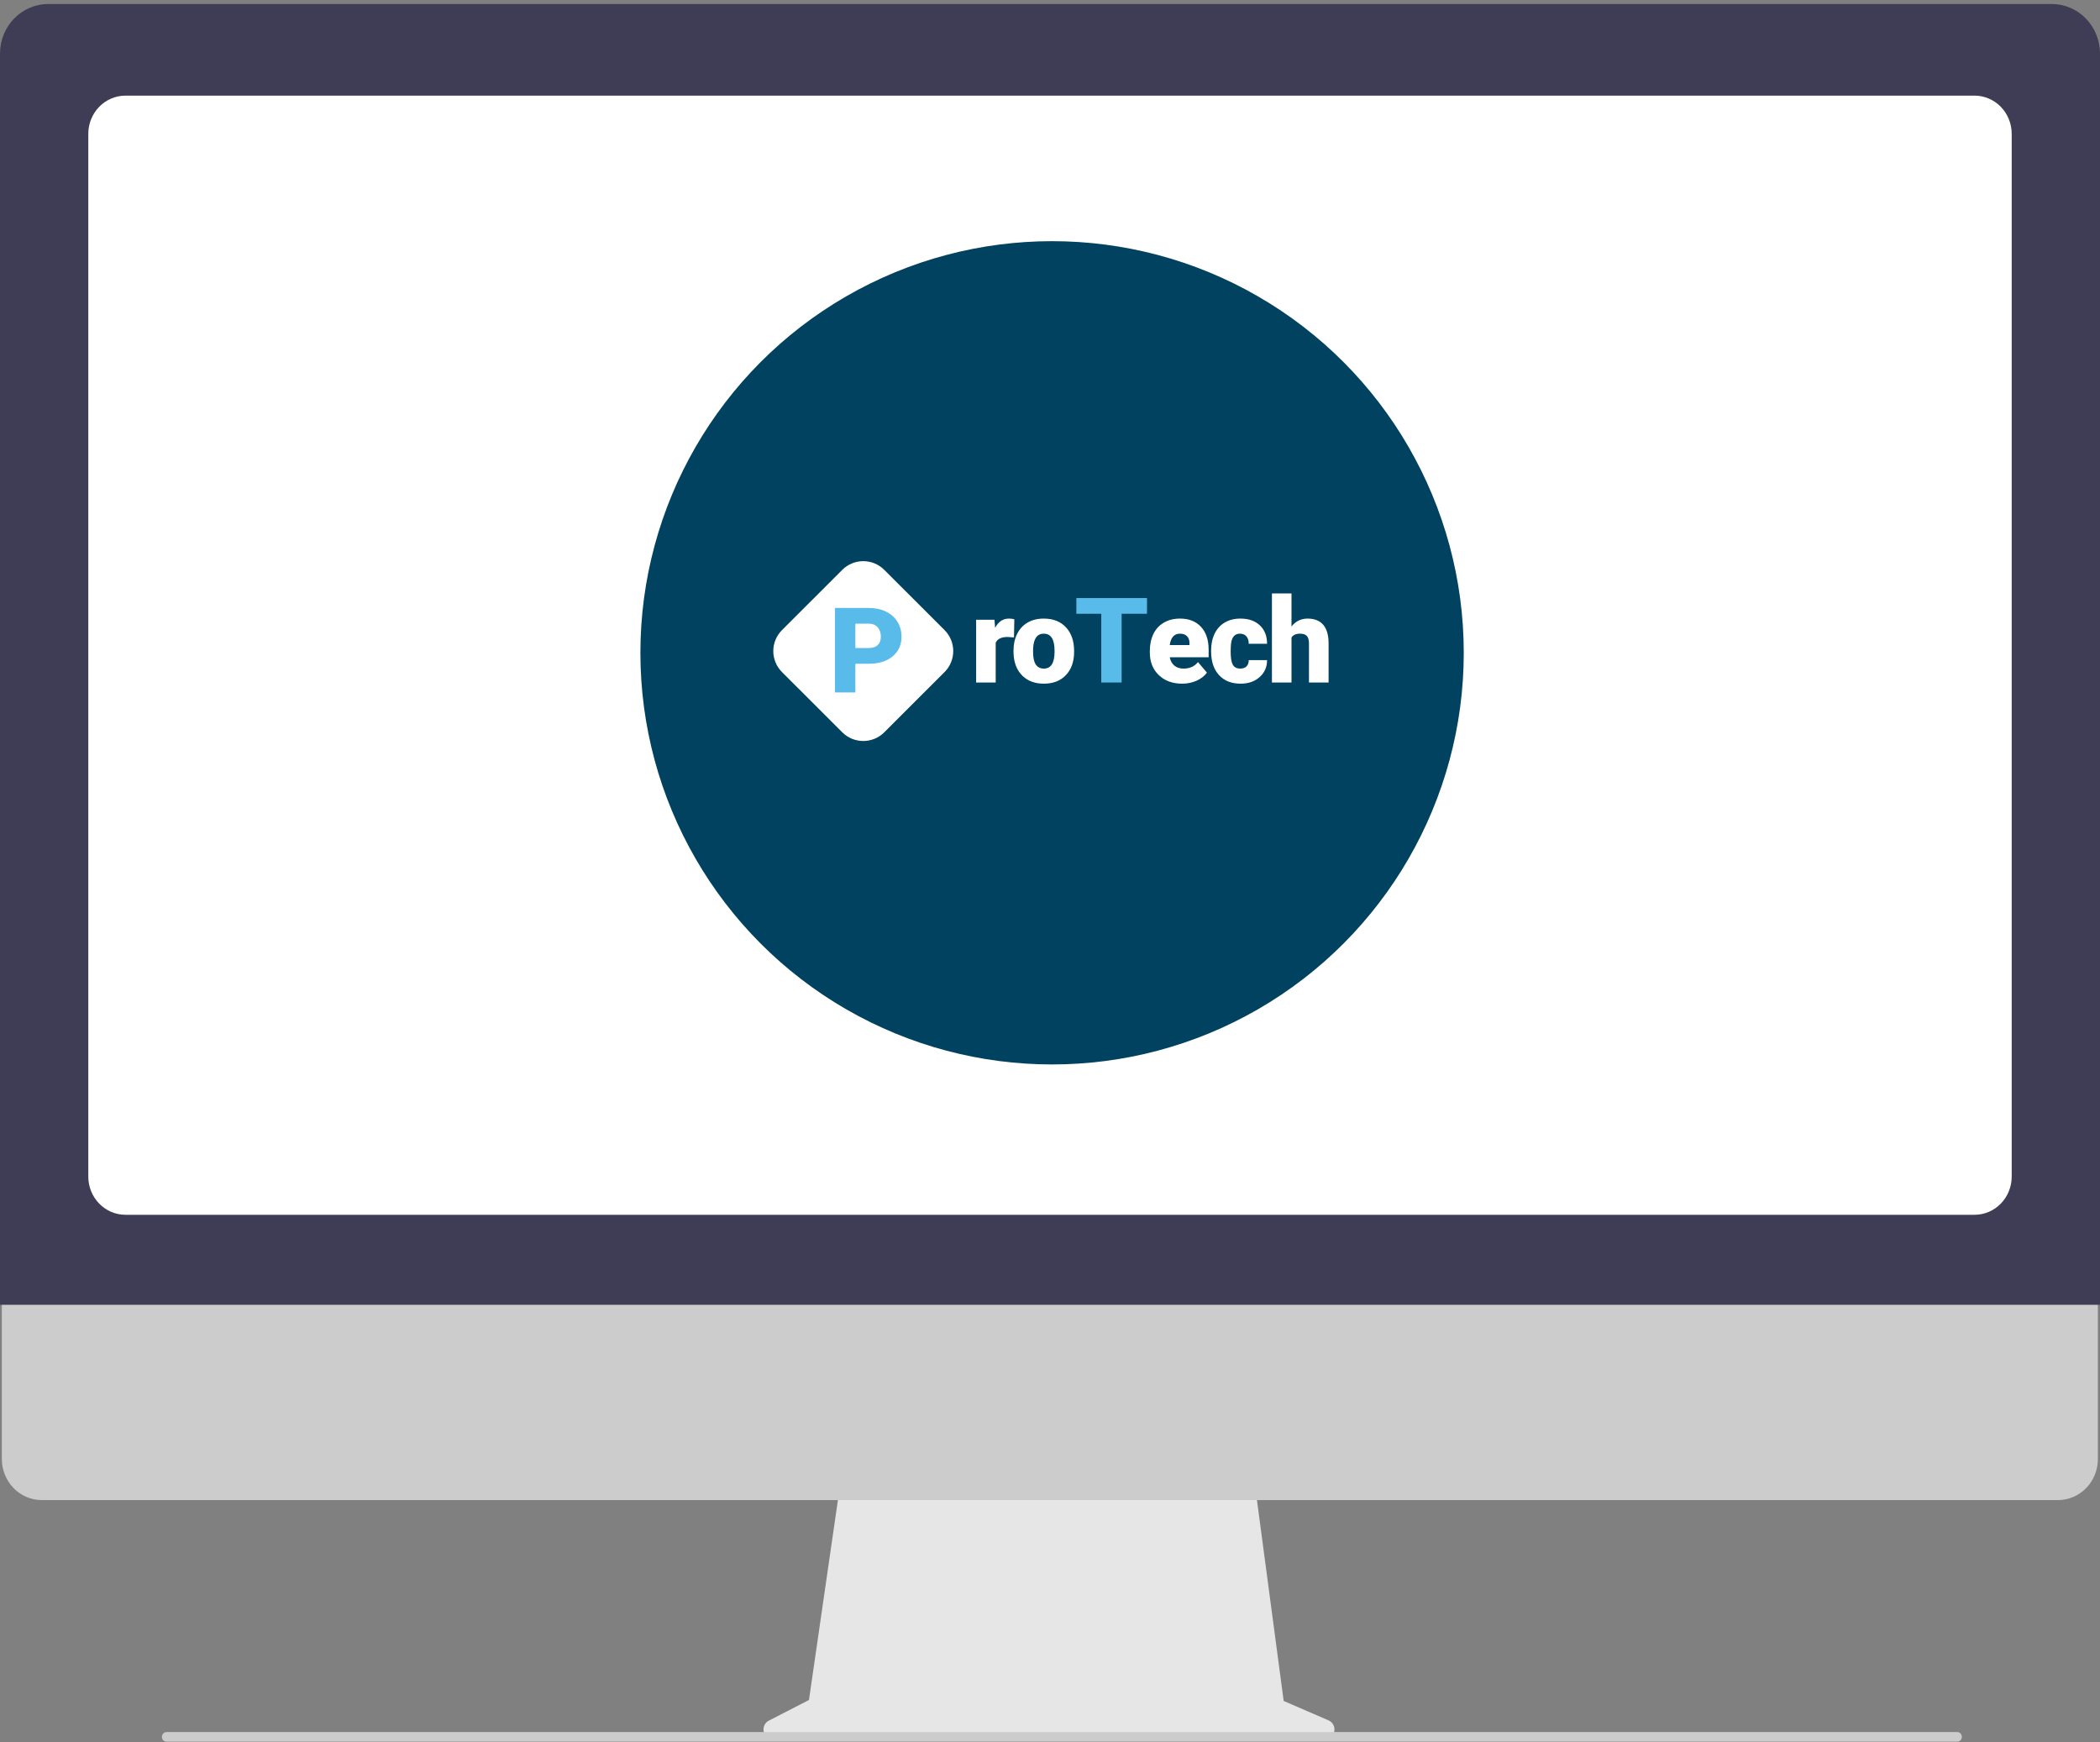 <svg width="505" height="419" viewBox="0 0 505 419" fill="none" xmlns="http://www.w3.org/2000/svg">
<rect x="0" y="0" width="505" height="419" fill="#808080" stroke="none"/>
<path d="M319.498 413.754L308.692 409.074L301.28 353.359H202.572L194.538 408.846L184.871 413.818C184.408 414.056 184.037 414.447 183.818 414.929C183.599 415.411 183.545 415.955 183.663 416.472C183.782 416.99 184.067 417.451 184.473 417.781C184.878 418.111 185.38 418.291 185.898 418.291H318.607C319.137 418.291 319.651 418.102 320.061 417.757C320.471 417.412 320.752 416.931 320.857 416.397C320.962 415.863 320.884 415.308 320.636 414.826C320.388 414.344 319.986 413.965 319.498 413.754V413.754Z" fill="#E6E6E6"/>
<path d="M494.908 360.771H10.027C7.483 360.765 5.046 359.721 3.249 357.869C1.452 356.016 0.443 353.506 0.443 350.89V280.56H504.493V350.89C504.493 353.506 503.484 356.016 501.687 357.869C499.89 359.721 497.452 360.765 494.908 360.771V360.771Z" fill="#CCCCCC"/>
<path d="M505 313.8H0V12.875C0.004 9.717 1.225 6.69 3.396 4.456C5.567 2.223 8.51 0.967 11.581 0.964H493.419C496.49 0.967 499.433 2.224 501.604 4.457C503.775 6.69 504.996 9.717 505 12.875V313.8Z" fill="#3F3D56"/>
<path d="M474.838 292.154H30.162C27.795 292.152 25.525 291.183 23.852 289.462C22.178 287.74 21.236 285.406 21.234 282.972V32.183C21.236 29.749 22.178 27.415 23.852 25.693C25.525 23.971 27.795 23.003 30.162 23H474.838C477.205 23.003 479.475 23.971 481.149 25.693C482.822 27.415 483.764 29.749 483.766 32.183V282.972C483.764 285.406 482.822 287.74 481.148 289.462C479.475 291.183 477.205 292.152 474.838 292.154Z" fill="white"/>
<path d="M470.653 418.872H40.062C39.763 418.872 39.475 418.75 39.263 418.532C39.051 418.314 38.932 418.018 38.932 417.71C38.932 417.402 39.051 417.106 39.263 416.888C39.475 416.67 39.763 416.547 40.062 416.547H470.653C470.952 416.547 471.24 416.67 471.452 416.888C471.664 417.106 471.783 417.402 471.783 417.71C471.783 418.018 471.664 418.314 471.452 418.532C471.24 418.75 470.952 418.872 470.653 418.872Z" fill="#CCCCCC"/>
<circle cx="253" cy="157" r="99" fill="#014260"/>
<g clip-path="url(#clip0)">
<path d="M227.139 151.532L212.649 137.051C209.858 134.261 205.333 134.261 202.542 137.051L188.053 151.532C185.262 154.322 185.262 158.844 188.053 161.634L202.542 176.115C205.333 178.905 209.858 178.905 212.649 176.115L227.139 161.634C229.93 158.844 229.93 154.322 227.139 151.532Z" fill="white"/>
<path d="M205.694 159.632V166.524H200.794V146.211H208.904C210.458 146.211 211.831 146.5 213.022 147.076C214.222 147.643 215.148 148.457 215.8 149.517C216.46 150.569 216.791 151.764 216.791 153.103C216.791 155.084 216.079 156.67 214.655 157.86C213.241 159.041 211.296 159.632 208.821 159.632H205.694ZM205.694 155.851H208.904C209.854 155.851 210.575 155.614 211.068 155.14C211.57 154.665 211.822 153.996 211.822 153.131C211.822 152.182 211.566 151.424 211.054 150.857C210.542 150.29 209.844 150.001 208.96 149.992H205.694V155.851Z" fill="#59BBE9"/>
<path d="M243.838 153.303L242.289 153.191C240.809 153.191 239.86 153.656 239.442 154.587V164.143H234.738V149.048H239.148L239.302 150.987C240.093 149.508 241.196 148.769 242.61 148.769C243.113 148.769 243.55 148.825 243.922 148.936L243.838 153.303ZM243.724 156.456C243.724 154.949 244.017 153.61 244.603 152.438C245.19 151.257 246.032 150.35 247.13 149.718C248.228 149.085 249.517 148.769 250.996 148.769C253.258 148.769 255.04 149.471 256.342 150.876C257.645 152.271 258.297 154.173 258.297 156.581V156.749C258.297 159.102 257.641 160.971 256.328 162.357C255.026 163.734 253.258 164.422 251.024 164.422C248.875 164.422 247.148 163.78 245.846 162.497C244.543 161.204 243.84 159.455 243.738 157.251L243.724 156.456ZM248.428 156.749C248.428 158.144 248.647 159.167 249.084 159.818C249.521 160.469 250.168 160.795 251.024 160.795C252.699 160.795 253.555 159.507 253.593 156.93V156.456C253.593 153.749 252.727 152.396 250.996 152.396C249.424 152.396 248.572 153.564 248.442 155.898L248.428 156.749ZM284.282 164.422C281.965 164.422 280.09 163.734 278.657 162.357C277.223 160.971 276.507 159.172 276.507 156.958V156.568C276.507 155.024 276.791 153.661 277.358 152.48C277.935 151.299 278.773 150.387 279.871 149.746C280.969 149.095 282.272 148.769 283.779 148.769C285.901 148.769 287.576 149.429 288.804 150.75C290.033 152.061 290.647 153.894 290.647 156.247V158.074H281.295C281.462 158.921 281.83 159.586 282.397 160.069C282.965 160.553 283.7 160.795 284.603 160.795C286.092 160.795 287.255 160.274 288.092 159.232L290.242 161.771C289.656 162.58 288.823 163.227 287.743 163.71C286.673 164.185 285.52 164.422 284.282 164.422ZM283.751 152.396C282.374 152.396 281.555 153.308 281.295 155.131H286.041V154.768C286.059 154.015 285.868 153.433 285.468 153.024C285.068 152.606 284.496 152.396 283.751 152.396ZM298.224 160.795C298.884 160.795 299.396 160.618 299.759 160.265C300.122 159.902 300.299 159.4 300.289 158.758H304.7C304.7 160.413 304.105 161.771 302.914 162.831C301.732 163.892 300.206 164.422 298.335 164.422C296.139 164.422 294.408 163.734 293.143 162.357C291.877 160.981 291.244 159.074 291.244 156.637V156.442C291.244 154.917 291.524 153.573 292.082 152.41C292.649 151.238 293.464 150.341 294.525 149.718C295.585 149.085 296.842 148.769 298.293 148.769C300.257 148.769 301.816 149.313 302.97 150.401C304.123 151.489 304.7 152.964 304.7 154.824H300.289C300.289 154.042 300.099 153.443 299.717 153.024C299.336 152.606 298.824 152.396 298.182 152.396C296.963 152.396 296.251 153.173 296.046 154.726C295.981 155.219 295.948 155.898 295.948 156.763C295.948 158.279 296.13 159.33 296.493 159.916C296.856 160.502 297.433 160.795 298.224 160.795ZM310.574 150.666C311.579 149.401 312.863 148.769 314.427 148.769C316.092 148.769 317.349 149.262 318.196 150.248C319.043 151.234 319.475 152.689 319.493 154.614V164.143H314.775V154.726C314.775 153.926 314.613 153.34 314.287 152.968C313.961 152.587 313.408 152.396 312.626 152.396C311.658 152.396 310.974 152.703 310.574 153.317V164.143H305.87V142.714H310.574V150.666Z" fill="white"/>
<path d="M275.827 147.611H269.727V164.143H264.827V147.611H258.839V143.83H275.827V147.611Z" fill="#59BBE9"/>
</g>
<defs>
<clipPath id="clip0">
<rect width="139.362" height="50" fill="white" transform="translate(183 132)"/>
</clipPath>
</defs>
</svg>
